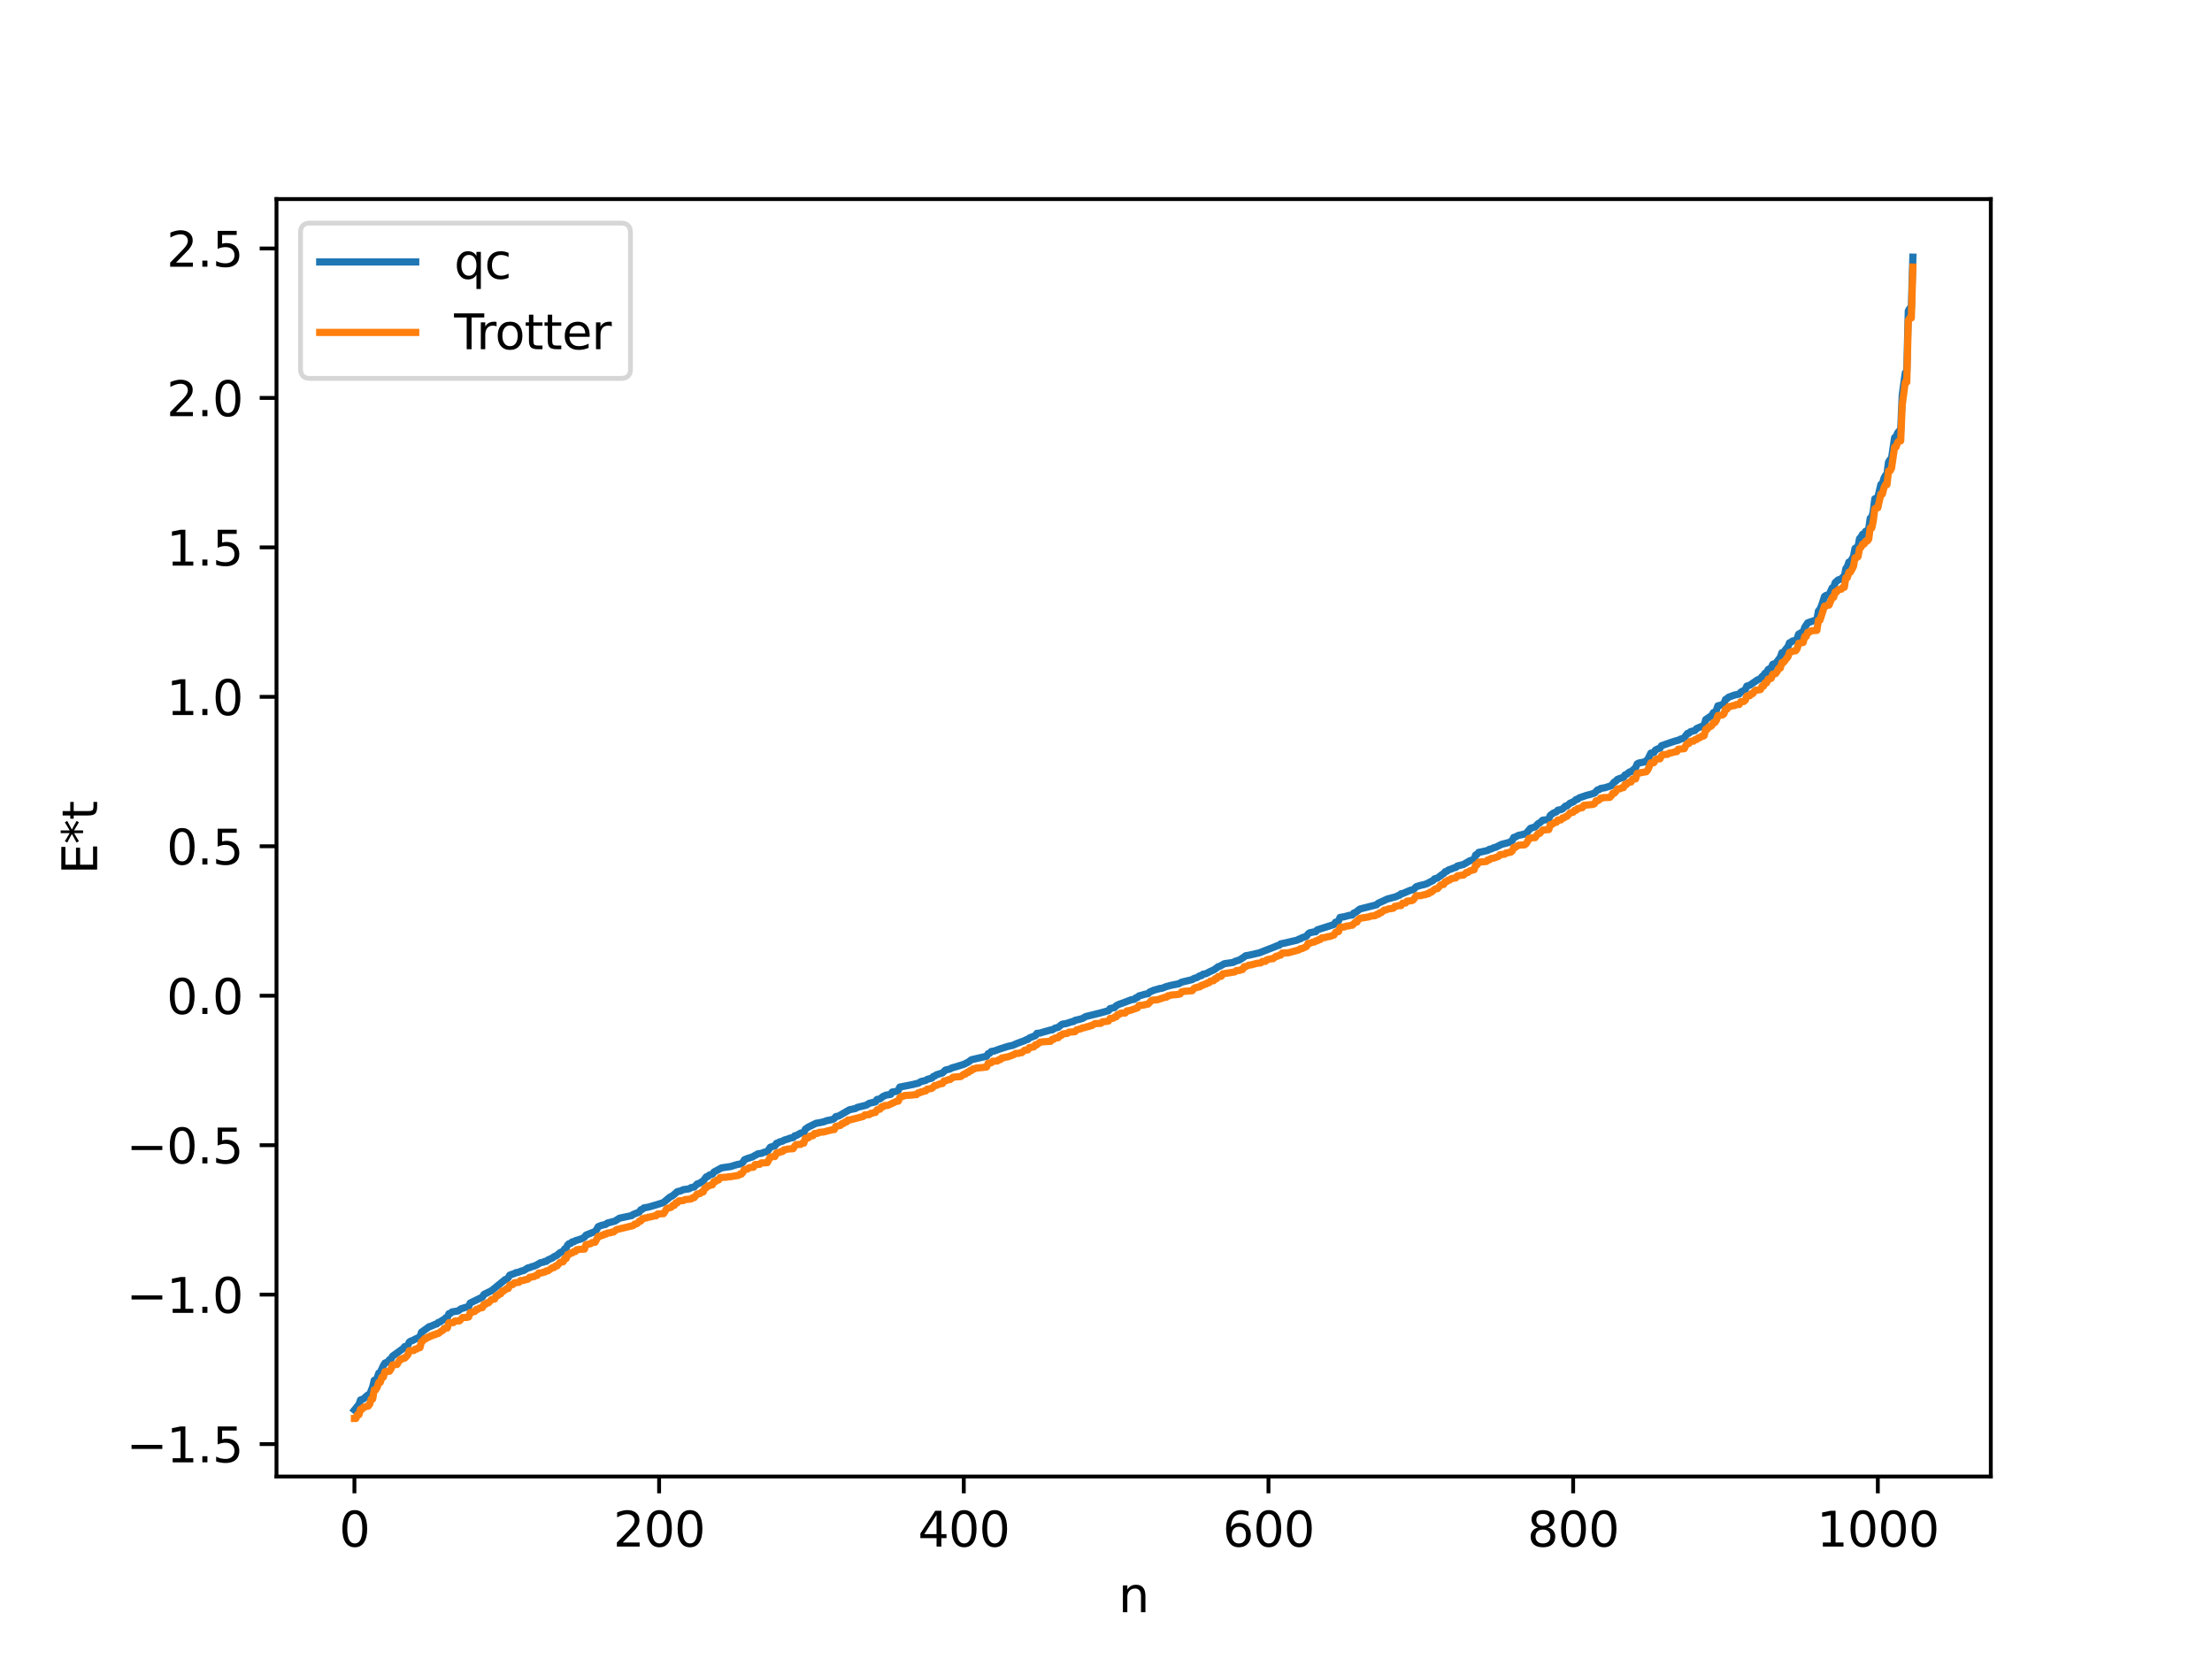 <?xml version="1.0" encoding="utf-8" standalone="no"?>
<!DOCTYPE svg PUBLIC "-//W3C//DTD SVG 1.1//EN"
  "http://www.w3.org/Graphics/SVG/1.1/DTD/svg11.dtd">
<svg xmlns:xlink="http://www.w3.org/1999/xlink" width="460.8pt" height="345.6pt" viewBox="0 0 460.8 345.6" xmlns="http://www.w3.org/2000/svg" version="1.1">
 <defs>
  <style type="text/css">*{stroke-linejoin: round; stroke-linecap: butt}</style>
 </defs>
 <g id="figure_1">
  <g id="patch_1">
   <path d="M 0 345.6 
L 460.8 345.6 
L 460.8 0 
L 0 0 
z
" style="fill: #ffffff"/>
  </g>
  <g id="axes_1">
   <g id="patch_2">
    <path d="M 57.6 307.584 
L 414.72 307.584 
L 414.72 41.472 
L 57.6 41.472 
z
" style="fill: #ffffff"/>
   </g>
   <g id="matplotlib.axis_1">
    <g id="xtick_1">
     <g id="line2d_1">
      <defs>
       <path id="m6c0cee492c" d="M 0 0 
L 0 3.5 
" style="stroke: #000000; stroke-width: 0.8"/>
      </defs>
      <g>
       <use xlink:href="#m6c0cee492c" x="73.833" y="307.584" style="stroke: #000000; stroke-width: 0.8"/>
      </g>
     </g>
     <g id="text_1">
      <!-- 0 -->
      <g transform="translate(70.651 322.182) scale(0.1 -0.1)">
       <defs>
        <path id="DejaVuSans-30" d="M 2034 4250 
Q 1547 4250 1301 3770 
Q 1056 3291 1056 2328 
Q 1056 1369 1301 889 
Q 1547 409 2034 409 
Q 2525 409 2770 889 
Q 3016 1369 3016 2328 
Q 3016 3291 2770 3770 
Q 2525 4250 2034 4250 
z
M 2034 4750 
Q 2819 4750 3233 4129 
Q 3647 3509 3647 2328 
Q 3647 1150 3233 529 
Q 2819 -91 2034 -91 
Q 1250 -91 836 529 
Q 422 1150 422 2328 
Q 422 3509 836 4129 
Q 1250 4750 2034 4750 
z
" transform="scale(0.016)"/>
       </defs>
       <use xlink:href="#DejaVuSans-30"/>
      </g>
     </g>
    </g>
    <g id="xtick_2">
     <g id="line2d_2">
      <g>
       <use xlink:href="#m6c0cee492c" x="137.304" y="307.584" style="stroke: #000000; stroke-width: 0.8"/>
      </g>
     </g>
     <g id="text_2">
      <!-- 200 -->
      <g transform="translate(127.76 322.182) scale(0.1 -0.1)">
       <defs>
        <path id="DejaVuSans-32" d="M 1228 531 
L 3431 531 
L 3431 0 
L 469 0 
L 469 531 
Q 828 903 1448 1529 
Q 2069 2156 2228 2338 
Q 2531 2678 2651 2914 
Q 2772 3150 2772 3378 
Q 2772 3750 2511 3984 
Q 2250 4219 1831 4219 
Q 1534 4219 1204 4116 
Q 875 4013 500 3803 
L 500 4441 
Q 881 4594 1212 4672 
Q 1544 4750 1819 4750 
Q 2544 4750 2975 4387 
Q 3406 4025 3406 3419 
Q 3406 3131 3298 2873 
Q 3191 2616 2906 2266 
Q 2828 2175 2409 1742 
Q 1991 1309 1228 531 
z
" transform="scale(0.016)"/>
       </defs>
       <use xlink:href="#DejaVuSans-32"/>
       <use xlink:href="#DejaVuSans-30" x="63.623"/>
       <use xlink:href="#DejaVuSans-30" x="127.246"/>
      </g>
     </g>
    </g>
    <g id="xtick_3">
     <g id="line2d_3">
      <g>
       <use xlink:href="#m6c0cee492c" x="200.775" y="307.584" style="stroke: #000000; stroke-width: 0.8"/>
      </g>
     </g>
     <g id="text_3">
      <!-- 400 -->
      <g transform="translate(191.231 322.182) scale(0.1 -0.1)">
       <defs>
        <path id="DejaVuSans-34" d="M 2419 4116 
L 825 1625 
L 2419 1625 
L 2419 4116 
z
M 2253 4666 
L 3047 4666 
L 3047 1625 
L 3713 1625 
L 3713 1100 
L 3047 1100 
L 3047 0 
L 2419 0 
L 2419 1100 
L 313 1100 
L 313 1709 
L 2253 4666 
z
" transform="scale(0.016)"/>
       </defs>
       <use xlink:href="#DejaVuSans-34"/>
       <use xlink:href="#DejaVuSans-30" x="63.623"/>
       <use xlink:href="#DejaVuSans-30" x="127.246"/>
      </g>
     </g>
    </g>
    <g id="xtick_4">
     <g id="line2d_4">
      <g>
       <use xlink:href="#m6c0cee492c" x="264.246" y="307.584" style="stroke: #000000; stroke-width: 0.8"/>
      </g>
     </g>
     <g id="text_4">
      <!-- 600 -->
      <g transform="translate(254.702 322.182) scale(0.1 -0.1)">
       <defs>
        <path id="DejaVuSans-36" d="M 2113 2584 
Q 1688 2584 1439 2293 
Q 1191 2003 1191 1497 
Q 1191 994 1439 701 
Q 1688 409 2113 409 
Q 2538 409 2786 701 
Q 3034 994 3034 1497 
Q 3034 2003 2786 2293 
Q 2538 2584 2113 2584 
z
M 3366 4563 
L 3366 3988 
Q 3128 4100 2886 4159 
Q 2644 4219 2406 4219 
Q 1781 4219 1451 3797 
Q 1122 3375 1075 2522 
Q 1259 2794 1537 2939 
Q 1816 3084 2150 3084 
Q 2853 3084 3261 2657 
Q 3669 2231 3669 1497 
Q 3669 778 3244 343 
Q 2819 -91 2113 -91 
Q 1303 -91 875 529 
Q 447 1150 447 2328 
Q 447 3434 972 4092 
Q 1497 4750 2381 4750 
Q 2619 4750 2861 4703 
Q 3103 4656 3366 4563 
z
" transform="scale(0.016)"/>
       </defs>
       <use xlink:href="#DejaVuSans-36"/>
       <use xlink:href="#DejaVuSans-30" x="63.623"/>
       <use xlink:href="#DejaVuSans-30" x="127.246"/>
      </g>
     </g>
    </g>
    <g id="xtick_5">
     <g id="line2d_5">
      <g>
       <use xlink:href="#m6c0cee492c" x="327.717" y="307.584" style="stroke: #000000; stroke-width: 0.8"/>
      </g>
     </g>
     <g id="text_5">
      <!-- 800 -->
      <g transform="translate(318.173 322.182) scale(0.1 -0.1)">
       <defs>
        <path id="DejaVuSans-38" d="M 2034 2216 
Q 1584 2216 1326 1975 
Q 1069 1734 1069 1313 
Q 1069 891 1326 650 
Q 1584 409 2034 409 
Q 2484 409 2743 651 
Q 3003 894 3003 1313 
Q 3003 1734 2745 1975 
Q 2488 2216 2034 2216 
z
M 1403 2484 
Q 997 2584 770 2862 
Q 544 3141 544 3541 
Q 544 4100 942 4425 
Q 1341 4750 2034 4750 
Q 2731 4750 3128 4425 
Q 3525 4100 3525 3541 
Q 3525 3141 3298 2862 
Q 3072 2584 2669 2484 
Q 3125 2378 3379 2068 
Q 3634 1759 3634 1313 
Q 3634 634 3220 271 
Q 2806 -91 2034 -91 
Q 1263 -91 848 271 
Q 434 634 434 1313 
Q 434 1759 690 2068 
Q 947 2378 1403 2484 
z
M 1172 3481 
Q 1172 3119 1398 2916 
Q 1625 2713 2034 2713 
Q 2441 2713 2670 2916 
Q 2900 3119 2900 3481 
Q 2900 3844 2670 4047 
Q 2441 4250 2034 4250 
Q 1625 4250 1398 4047 
Q 1172 3844 1172 3481 
z
" transform="scale(0.016)"/>
       </defs>
       <use xlink:href="#DejaVuSans-38"/>
       <use xlink:href="#DejaVuSans-30" x="63.623"/>
       <use xlink:href="#DejaVuSans-30" x="127.246"/>
      </g>
     </g>
    </g>
    <g id="xtick_6">
     <g id="line2d_6">
      <g>
       <use xlink:href="#m6c0cee492c" x="391.188" y="307.584" style="stroke: #000000; stroke-width: 0.8"/>
      </g>
     </g>
     <g id="text_6">
      <!-- 1000 -->
      <g transform="translate(378.463 322.182) scale(0.1 -0.1)">
       <defs>
        <path id="DejaVuSans-31" d="M 794 531 
L 1825 531 
L 1825 4091 
L 703 3866 
L 703 4441 
L 1819 4666 
L 2450 4666 
L 2450 531 
L 3481 531 
L 3481 0 
L 794 0 
L 794 531 
z
" transform="scale(0.016)"/>
       </defs>
       <use xlink:href="#DejaVuSans-31"/>
       <use xlink:href="#DejaVuSans-30" x="63.623"/>
       <use xlink:href="#DejaVuSans-30" x="127.246"/>
       <use xlink:href="#DejaVuSans-30" x="190.869"/>
      </g>
     </g>
    </g>
    <g id="text_7">
     <!-- n -->
     <g transform="translate(232.991 335.861) scale(0.1 -0.1)">
      <defs>
       <path id="DejaVuSans-6e" d="M 3513 2113 
L 3513 0 
L 2938 0 
L 2938 2094 
Q 2938 2591 2744 2837 
Q 2550 3084 2163 3084 
Q 1697 3084 1428 2787 
Q 1159 2491 1159 1978 
L 1159 0 
L 581 0 
L 581 3500 
L 1159 3500 
L 1159 2956 
Q 1366 3272 1645 3428 
Q 1925 3584 2291 3584 
Q 2894 3584 3203 3211 
Q 3513 2838 3513 2113 
z
" transform="scale(0.016)"/>
      </defs>
      <use xlink:href="#DejaVuSans-6e"/>
     </g>
    </g>
   </g>
   <g id="matplotlib.axis_2">
    <g id="ytick_1">
     <g id="line2d_7">
      <defs>
       <path id="mbd15a18892" d="M 0 0 
L -3.5 0 
" style="stroke: #000000; stroke-width: 0.8"/>
      </defs>
      <g>
       <use xlink:href="#mbd15a18892" x="57.6" y="300.826" style="stroke: #000000; stroke-width: 0.8"/>
      </g>
     </g>
     <g id="text_8">
      <!-- −1.5 -->
      <g transform="translate(26.317 304.626) scale(0.1 -0.1)">
       <defs>
        <path id="DejaVuSans-2212" d="M 678 2272 
L 4684 2272 
L 4684 1741 
L 678 1741 
L 678 2272 
z
" transform="scale(0.016)"/>
        <path id="DejaVuSans-2e" d="M 684 794 
L 1344 794 
L 1344 0 
L 684 0 
L 684 794 
z
" transform="scale(0.016)"/>
        <path id="DejaVuSans-35" d="M 691 4666 
L 3169 4666 
L 3169 4134 
L 1269 4134 
L 1269 2991 
Q 1406 3038 1543 3061 
Q 1681 3084 1819 3084 
Q 2600 3084 3056 2656 
Q 3513 2228 3513 1497 
Q 3513 744 3044 326 
Q 2575 -91 1722 -91 
Q 1428 -91 1123 -41 
Q 819 9 494 109 
L 494 744 
Q 775 591 1075 516 
Q 1375 441 1709 441 
Q 2250 441 2565 725 
Q 2881 1009 2881 1497 
Q 2881 1984 2565 2268 
Q 2250 2553 1709 2553 
Q 1456 2553 1204 2497 
Q 953 2441 691 2322 
L 691 4666 
z
" transform="scale(0.016)"/>
       </defs>
       <use xlink:href="#DejaVuSans-2212"/>
       <use xlink:href="#DejaVuSans-31" x="83.789"/>
       <use xlink:href="#DejaVuSans-2e" x="147.412"/>
       <use xlink:href="#DejaVuSans-35" x="179.199"/>
      </g>
     </g>
    </g>
    <g id="ytick_2">
     <g id="line2d_8">
      <g>
       <use xlink:href="#mbd15a18892" x="57.6" y="269.693" style="stroke: #000000; stroke-width: 0.8"/>
      </g>
     </g>
     <g id="text_9">
      <!-- −1.0 -->
      <g transform="translate(26.317 273.493) scale(0.1 -0.1)">
       <use xlink:href="#DejaVuSans-2212"/>
       <use xlink:href="#DejaVuSans-31" x="83.789"/>
       <use xlink:href="#DejaVuSans-2e" x="147.412"/>
       <use xlink:href="#DejaVuSans-30" x="179.199"/>
      </g>
     </g>
    </g>
    <g id="ytick_3">
     <g id="line2d_9">
      <g>
       <use xlink:href="#mbd15a18892" x="57.6" y="238.561" style="stroke: #000000; stroke-width: 0.8"/>
      </g>
     </g>
     <g id="text_10">
      <!-- −0.5 -->
      <g transform="translate(26.317 242.36) scale(0.1 -0.1)">
       <use xlink:href="#DejaVuSans-2212"/>
       <use xlink:href="#DejaVuSans-30" x="83.789"/>
       <use xlink:href="#DejaVuSans-2e" x="147.412"/>
       <use xlink:href="#DejaVuSans-35" x="179.199"/>
      </g>
     </g>
    </g>
    <g id="ytick_4">
     <g id="line2d_10">
      <g>
       <use xlink:href="#mbd15a18892" x="57.6" y="207.428" style="stroke: #000000; stroke-width: 0.8"/>
      </g>
     </g>
     <g id="text_11">
      <!-- 0.0 -->
      <g transform="translate(34.697 211.227) scale(0.1 -0.1)">
       <use xlink:href="#DejaVuSans-30"/>
       <use xlink:href="#DejaVuSans-2e" x="63.623"/>
       <use xlink:href="#DejaVuSans-30" x="95.41"/>
      </g>
     </g>
    </g>
    <g id="ytick_5">
     <g id="line2d_11">
      <g>
       <use xlink:href="#mbd15a18892" x="57.6" y="176.295" style="stroke: #000000; stroke-width: 0.8"/>
      </g>
     </g>
     <g id="text_12">
      <!-- 0.5 -->
      <g transform="translate(34.697 180.094) scale(0.1 -0.1)">
       <use xlink:href="#DejaVuSans-30"/>
       <use xlink:href="#DejaVuSans-2e" x="63.623"/>
       <use xlink:href="#DejaVuSans-35" x="95.41"/>
      </g>
     </g>
    </g>
    <g id="ytick_6">
     <g id="line2d_12">
      <g>
       <use xlink:href="#mbd15a18892" x="57.6" y="145.162" style="stroke: #000000; stroke-width: 0.8"/>
      </g>
     </g>
     <g id="text_13">
      <!-- 1.0 -->
      <g transform="translate(34.697 148.961) scale(0.1 -0.1)">
       <use xlink:href="#DejaVuSans-31"/>
       <use xlink:href="#DejaVuSans-2e" x="63.623"/>
       <use xlink:href="#DejaVuSans-30" x="95.41"/>
      </g>
     </g>
    </g>
    <g id="ytick_7">
     <g id="line2d_13">
      <g>
       <use xlink:href="#mbd15a18892" x="57.6" y="114.029" style="stroke: #000000; stroke-width: 0.8"/>
      </g>
     </g>
     <g id="text_14">
      <!-- 1.5 -->
      <g transform="translate(34.697 117.828) scale(0.1 -0.1)">
       <use xlink:href="#DejaVuSans-31"/>
       <use xlink:href="#DejaVuSans-2e" x="63.623"/>
       <use xlink:href="#DejaVuSans-35" x="95.41"/>
      </g>
     </g>
    </g>
    <g id="ytick_8">
     <g id="line2d_14">
      <g>
       <use xlink:href="#mbd15a18892" x="57.6" y="82.896" style="stroke: #000000; stroke-width: 0.8"/>
      </g>
     </g>
     <g id="text_15">
      <!-- 2.0 -->
      <g transform="translate(34.697 86.695) scale(0.1 -0.1)">
       <use xlink:href="#DejaVuSans-32"/>
       <use xlink:href="#DejaVuSans-2e" x="63.623"/>
       <use xlink:href="#DejaVuSans-30" x="95.41"/>
      </g>
     </g>
    </g>
    <g id="ytick_9">
     <g id="line2d_15">
      <g>
       <use xlink:href="#mbd15a18892" x="57.6" y="51.763" style="stroke: #000000; stroke-width: 0.8"/>
      </g>
     </g>
     <g id="text_16">
      <!-- 2.5 -->
      <g transform="translate(34.697 55.562) scale(0.1 -0.1)">
       <use xlink:href="#DejaVuSans-32"/>
       <use xlink:href="#DejaVuSans-2e" x="63.623"/>
       <use xlink:href="#DejaVuSans-35" x="95.41"/>
      </g>
     </g>
    </g>
    <g id="text_17">
     <!-- E*t -->
     <g transform="translate(20.238 182.148) rotate(-90) scale(0.1 -0.1)">
      <defs>
       <path id="DejaVuSans-45" d="M 628 4666 
L 3578 4666 
L 3578 4134 
L 1259 4134 
L 1259 2753 
L 3481 2753 
L 3481 2222 
L 1259 2222 
L 1259 531 
L 3634 531 
L 3634 0 
L 628 0 
L 628 4666 
z
" transform="scale(0.016)"/>
       <path id="DejaVuSans-2a" d="M 3009 3897 
L 1888 3291 
L 3009 2681 
L 2828 2375 
L 1778 3009 
L 1778 1831 
L 1422 1831 
L 1422 3009 
L 372 2375 
L 191 2681 
L 1313 3291 
L 191 3897 
L 372 4206 
L 1422 3572 
L 1422 4750 
L 1778 4750 
L 1778 3572 
L 2828 4206 
L 3009 3897 
z
" transform="scale(0.016)"/>
       <path id="DejaVuSans-74" d="M 1172 4494 
L 1172 3500 
L 2356 3500 
L 2356 3053 
L 1172 3053 
L 1172 1153 
Q 1172 725 1289 603 
Q 1406 481 1766 481 
L 2356 481 
L 2356 0 
L 1766 0 
Q 1100 0 847 248 
Q 594 497 594 1153 
L 594 3053 
L 172 3053 
L 172 3500 
L 594 3500 
L 594 4494 
L 1172 4494 
z
" transform="scale(0.016)"/>
      </defs>
      <use xlink:href="#DejaVuSans-45"/>
      <use xlink:href="#DejaVuSans-2a" x="63.184"/>
      <use xlink:href="#DejaVuSans-74" x="113.184"/>
     </g>
    </g>
   </g>
   <g id="line2d_16">
    <path d="M 73.833 293.73 
L 74.785 292.542 
L 75.102 291.637 
L 75.737 291.402 
L 76.372 290.805 
L 76.689 290.568 
L 77.006 290.525 
L 77.641 288.89 
L 77.958 287.536 
L 78.276 287.493 
L 78.593 286.965 
L 78.91 286.035 
L 79.228 285.879 
L 79.862 284.48 
L 80.18 283.96 
L 80.815 283.692 
L 81.132 283.236 
L 81.449 283.135 
L 81.767 282.521 
L 83.988 280.921 
L 84.305 280.514 
L 84.623 280.504 
L 84.94 280.252 
L 85.258 279.593 
L 85.575 279.362 
L 85.892 279.291 
L 86.527 278.944 
L 87.479 278.499 
L 87.796 277.528 
L 89.066 276.625 
L 89.383 276.373 
L 89.7 276.304 
L 90.653 275.878 
L 90.97 275.813 
L 91.287 275.496 
L 91.605 275.412 
L 92.239 274.983 
L 92.557 274.842 
L 92.874 274.5 
L 93.191 274.462 
L 93.509 273.674 
L 93.826 273.614 
L 94.143 273.303 
L 95.096 273.139 
L 95.413 273.102 
L 96.048 272.637 
L 97.634 272.156 
L 97.952 271.44 
L 100.491 270.209 
L 100.808 269.658 
L 101.443 269.339 
L 102.395 268.872 
L 105.251 266.549 
L 105.568 266.491 
L 105.886 266.138 
L 106.203 265.614 
L 107.155 265.301 
L 107.472 265.119 
L 107.79 265.099 
L 108.742 264.739 
L 109.059 264.698 
L 110.011 264.112 
L 110.329 264.083 
L 110.646 263.914 
L 111.281 263.745 
L 111.915 263.46 
L 112.55 263.061 
L 113.185 262.934 
L 113.502 262.768 
L 113.82 262.765 
L 114.137 262.472 
L 115.089 262.051 
L 115.406 261.797 
L 116.041 261.486 
L 116.676 260.938 
L 117.31 260.673 
L 117.628 260.167 
L 117.945 260.002 
L 118.262 259.326 
L 118.58 259.062 
L 118.897 259.024 
L 119.215 258.697 
L 119.532 258.684 
L 119.849 258.463 
L 121.119 258.072 
L 121.753 257.728 
L 122.071 257.3 
L 123.34 256.789 
L 123.975 256.544 
L 124.292 256.143 
L 124.61 255.542 
L 125.244 255.283 
L 126.196 255.052 
L 126.514 254.791 
L 128.1 254.383 
L 129.053 253.767 
L 131.591 253.233 
L 131.909 252.987 
L 132.861 252.615 
L 133.178 252.483 
L 133.496 252.004 
L 133.813 251.925 
L 134.13 251.631 
L 135.082 251.461 
L 136.352 251.091 
L 137.939 250.605 
L 138.256 250.469 
L 139.525 249.403 
L 140.16 249.058 
L 141.112 248.234 
L 141.747 248.102 
L 142.381 247.818 
L 143.334 247.695 
L 143.651 247.607 
L 143.968 247.393 
L 144.603 247.282 
L 145.238 246.634 
L 145.555 246.577 
L 146.507 245.985 
L 147.142 245.149 
L 147.459 245.101 
L 147.777 244.774 
L 148.411 244.612 
L 148.729 244.151 
L 150.315 243.288 
L 152.22 243.011 
L 153.489 242.614 
L 154.124 242.494 
L 154.441 242.386 
L 154.758 242.123 
L 155.076 241.6 
L 155.71 241.331 
L 156.662 241.04 
L 157.932 240.343 
L 158.567 240.276 
L 159.201 240.027 
L 159.836 239.899 
L 160.471 238.989 
L 161.105 238.786 
L 161.423 238.719 
L 161.74 238.176 
L 162.058 238.111 
L 162.375 237.881 
L 163.01 237.736 
L 163.327 237.52 
L 164.279 237.231 
L 164.596 237.082 
L 165.231 236.991 
L 165.548 236.602 
L 165.866 236.56 
L 166.818 236.032 
L 167.453 235.931 
L 167.77 235.22 
L 168.405 234.782 
L 169.991 234.001 
L 170.626 233.895 
L 171.578 233.695 
L 172.213 233.456 
L 173.482 233.195 
L 173.8 232.997 
L 174.117 232.608 
L 174.752 232.47 
L 176.973 231.178 
L 178.243 230.917 
L 178.56 230.698 
L 180.464 230.231 
L 181.099 229.829 
L 182.368 229.541 
L 182.686 229.045 
L 183.32 228.922 
L 183.955 228.409 
L 184.59 228.129 
L 185.542 227.986 
L 185.859 227.494 
L 186.811 227.333 
L 187.129 227.125 
L 187.446 226.457 
L 190.302 225.892 
L 190.937 225.718 
L 191.254 225.682 
L 191.889 225.289 
L 192.841 225.083 
L 193.158 224.852 
L 194.11 224.596 
L 194.428 224.238 
L 194.745 224.15 
L 195.062 223.907 
L 196.332 223.509 
L 196.967 222.905 
L 197.919 222.696 
L 198.236 222.48 
L 199.188 222.217 
L 200.775 221.72 
L 201.727 221.251 
L 202.362 220.761 
L 205.218 220.1 
L 205.535 220.052 
L 205.853 219.486 
L 206.17 219.415 
L 206.487 219.049 
L 207.122 218.94 
L 208.391 218.481 
L 209.978 217.979 
L 210.613 217.832 
L 210.93 217.78 
L 211.882 217.36 
L 213.469 216.774 
L 213.786 216.586 
L 214.104 216.544 
L 214.421 216.24 
L 215.691 215.744 
L 216.008 215.265 
L 216.643 215.209 
L 217.277 215.008 
L 218.229 214.744 
L 218.864 214.56 
L 219.181 214.545 
L 219.816 214.166 
L 220.451 214.017 
L 221.086 213.474 
L 221.403 213.322 
L 222.038 213.248 
L 223.307 212.835 
L 223.624 212.808 
L 223.942 212.554 
L 224.894 212.34 
L 225.529 212.151 
L 226.163 211.769 
L 229.02 211.063 
L 230.924 210.543 
L 231.241 210.102 
L 232.193 209.89 
L 232.51 209.518 
L 233.145 209.206 
L 234.097 208.87 
L 235.684 208.262 
L 236.319 208.176 
L 236.636 207.843 
L 236.953 207.801 
L 237.271 207.463 
L 237.905 207.295 
L 238.54 207.111 
L 239.175 207.001 
L 239.492 206.649 
L 240.444 206.251 
L 241.714 205.9 
L 242.031 205.89 
L 242.983 205.514 
L 243.935 205.263 
L 244.887 205.067 
L 245.522 204.951 
L 246.157 204.601 
L 248.378 204.069 
L 248.696 203.84 
L 249.33 203.66 
L 249.965 203.261 
L 250.282 203.25 
L 250.6 202.951 
L 251.234 202.831 
L 252.186 202.338 
L 252.821 202.062 
L 253.456 201.632 
L 253.773 201.371 
L 254.091 201.3 
L 255.043 200.761 
L 256.947 200.482 
L 257.264 200.274 
L 258.216 199.973 
L 259.168 199.354 
L 259.486 199.101 
L 260.12 198.999 
L 262.342 198.491 
L 265.833 197.125 
L 266.15 196.961 
L 266.467 196.936 
L 266.785 196.625 
L 267.737 196.429 
L 270.276 195.834 
L 270.593 195.629 
L 270.91 195.574 
L 271.228 195.341 
L 271.862 195.158 
L 272.18 195.008 
L 272.497 194.564 
L 272.815 194.321 
L 273.767 194.127 
L 274.084 194.101 
L 274.401 193.71 
L 277.892 192.594 
L 278.21 192.11 
L 278.527 192.035 
L 278.844 191.814 
L 279.162 191.114 
L 280.114 190.953 
L 281.066 190.688 
L 281.7 190.624 
L 282.018 190.198 
L 282.335 190.111 
L 283.287 189.371 
L 286.778 188.48 
L 287.096 188.155 
L 288.048 187.735 
L 289 187.285 
L 290.904 186.774 
L 291.221 186.572 
L 291.539 186.51 
L 291.856 186.188 
L 292.173 186.155 
L 293.76 185.474 
L 294.395 185.349 
L 295.029 184.712 
L 295.981 184.419 
L 296.616 184.289 
L 297.251 184.089 
L 297.886 183.737 
L 298.52 183.445 
L 298.838 183.077 
L 299.472 182.912 
L 300.424 182.159 
L 300.742 181.991 
L 301.059 181.588 
L 301.377 181.522 
L 301.694 181.243 
L 302.329 181.03 
L 302.963 180.768 
L 303.281 180.707 
L 303.598 180.403 
L 304.867 180.085 
L 306.137 179.339 
L 307.089 179.006 
L 307.406 178.097 
L 307.724 177.95 
L 308.041 177.56 
L 308.676 177.442 
L 309.945 177.151 
L 310.262 176.917 
L 310.58 176.881 
L 311.215 176.577 
L 311.532 176.527 
L 312.801 175.896 
L 314.388 175.488 
L 315.023 175.111 
L 315.34 174.443 
L 315.658 174.377 
L 316.292 174.028 
L 316.927 173.907 
L 317.879 173.656 
L 318.831 172.545 
L 319.783 172.259 
L 320.418 171.58 
L 320.735 171.443 
L 321.37 170.859 
L 322.322 170.752 
L 322.639 170.569 
L 322.957 169.854 
L 323.591 169.381 
L 324.226 169.119 
L 324.543 168.763 
L 325.178 168.654 
L 325.496 168.515 
L 326.13 167.907 
L 326.448 167.88 
L 327.082 167.303 
L 327.717 167.067 
L 328.352 166.542 
L 328.669 166.498 
L 328.986 166.205 
L 330.573 165.663 
L 331.208 165.511 
L 332.16 165.217 
L 332.795 164.553 
L 333.112 164.497 
L 333.429 164.255 
L 334.381 164.088 
L 335.651 163.676 
L 336.286 162.899 
L 336.603 162.744 
L 336.92 162.373 
L 337.872 162.011 
L 338.19 161.973 
L 338.507 161.43 
L 338.824 161.329 
L 339.459 160.815 
L 339.777 160.766 
L 340.729 159.92 
L 341.046 159.145 
L 341.363 158.957 
L 342.633 158.714 
L 343.267 158.187 
L 343.902 156.888 
L 344.537 156.775 
L 344.854 156.241 
L 345.489 155.944 
L 345.806 155.873 
L 346.124 155.34 
L 348.028 154.679 
L 348.98 154.367 
L 349.615 154.203 
L 350.249 153.907 
L 350.567 153.856 
L 350.884 153.624 
L 351.519 152.79 
L 351.836 152.75 
L 352.153 152.426 
L 353.105 152.172 
L 353.423 151.772 
L 355.01 151.098 
L 355.327 149.905 
L 356.596 149.032 
L 356.914 148.465 
L 357.231 148.341 
L 357.548 147.97 
L 357.866 147.031 
L 358.5 146.895 
L 359.135 146.545 
L 359.453 145.705 
L 359.77 145.552 
L 360.087 145.241 
L 361.357 144.785 
L 362.309 144.595 
L 362.626 144.188 
L 363.578 143.677 
L 363.896 142.924 
L 364.53 142.741 
L 366.117 141.627 
L 366.752 141.393 
L 367.069 140.919 
L 367.386 140.692 
L 367.704 140.212 
L 368.021 140.144 
L 368.339 139.467 
L 368.973 139.12 
L 369.291 138.387 
L 369.925 138.178 
L 370.877 136.93 
L 371.195 135.973 
L 371.512 135.923 
L 372.147 135.079 
L 372.464 134.713 
L 372.781 133.906 
L 373.099 133.791 
L 373.416 133.532 
L 374.051 133.403 
L 374.368 133.036 
L 374.686 132.103 
L 375.32 131.737 
L 375.638 131.665 
L 375.955 130.687 
L 376.59 129.739 
L 377.859 129.295 
L 378.177 129.252 
L 378.494 129.063 
L 378.811 127.287 
L 379.129 126.914 
L 379.446 126.202 
L 380.081 124.244 
L 380.398 124.034 
L 381.033 123.888 
L 381.667 122.481 
L 381.985 122.382 
L 382.302 121.369 
L 382.937 120.796 
L 383.572 120.612 
L 383.889 120.218 
L 384.206 120.19 
L 384.524 118.455 
L 384.841 118.02 
L 385.158 117.086 
L 385.476 117.044 
L 386.11 115.929 
L 386.428 114.253 
L 387.062 113.833 
L 387.38 112.201 
L 387.697 111.857 
L 388.015 111.282 
L 388.332 111.261 
L 388.649 110.661 
L 388.967 110.559 
L 389.284 110.207 
L 389.601 107.959 
L 389.919 107.897 
L 390.236 106.485 
L 390.553 103.907 
L 391.188 103.596 
L 391.823 100.92 
L 392.14 100.756 
L 392.458 99.646 
L 392.775 99.044 
L 393.092 98.752 
L 393.41 96.266 
L 393.727 95.76 
L 394.044 95.463 
L 394.679 91.163 
L 394.996 90.917 
L 395.314 90.159 
L 395.631 89.787 
L 395.948 89.614 
L 396.266 82.328 
L 396.9 77.662 
L 397.218 77.383 
L 397.535 64.755 
L 397.853 64.226 
L 398.17 64.15 
L 398.487 53.568 
L 398.487 53.568 
" clip-path="url(#p1911ac92a7)" style="fill: none; stroke: #1f77b4; stroke-width: 1.5; stroke-linecap: square"/>
   </g>
   <g id="line2d_17">
    <path d="M 73.833 295.488 
L 74.15 295.488 
L 74.467 294.695 
L 74.785 294.695 
L 75.102 293.566 
L 75.42 293.566 
L 75.737 293.121 
L 76.054 293.121 
L 76.372 292.933 
L 76.689 292.933 
L 77.006 292.545 
L 77.324 291.441 
L 77.641 291.441 
L 77.958 289.517 
L 78.276 289.517 
L 78.593 288.971 
L 78.91 287.964 
L 79.228 287.964 
L 79.545 286.896 
L 79.862 286.896 
L 80.18 285.748 
L 81.132 285.66 
L 81.449 285.193 
L 81.767 284.345 
L 82.719 284.238 
L 83.353 283.163 
L 83.671 283.163 
L 83.988 282.927 
L 84.305 282.927 
L 84.94 282.273 
L 85.258 281.382 
L 86.21 281.333 
L 86.527 281.02 
L 86.844 281.02 
L 87.162 280.745 
L 87.479 280.745 
L 87.796 279.492 
L 88.114 279.325 
L 88.431 278.864 
L 88.748 278.864 
L 89.066 278.553 
L 89.383 278.553 
L 89.7 278.27 
L 90.018 278.27 
L 90.335 278.043 
L 90.653 278.043 
L 90.97 277.809 
L 91.287 277.809 
L 91.922 277.301 
L 92.239 277.166 
L 92.557 276.712 
L 93.191 276.65 
L 93.509 275.539 
L 94.461 275.523 
L 94.778 275.181 
L 95.73 275.16 
L 96.365 274.465 
L 97.317 274.433 
L 97.634 274.346 
L 97.952 273.421 
L 98.269 273.421 
L 98.586 273.217 
L 98.904 273.217 
L 99.221 272.768 
L 99.539 272.768 
L 99.856 272.498 
L 100.491 272.4 
L 100.808 271.72 
L 101.125 271.72 
L 101.443 271.413 
L 101.76 271.413 
L 102.395 270.708 
L 103.029 270.628 
L 103.347 269.935 
L 103.664 269.935 
L 103.981 269.544 
L 104.299 269.544 
L 104.616 268.93 
L 104.934 268.93 
L 105.568 268.419 
L 105.886 268.419 
L 106.203 267.678 
L 106.838 267.593 
L 107.155 267.215 
L 108.107 267.139 
L 108.424 266.76 
L 109.059 266.747 
L 109.377 266.576 
L 109.694 266.576 
L 110.011 266.44 
L 110.329 266.074 
L 110.646 266.074 
L 110.963 265.944 
L 111.281 265.944 
L 111.598 265.694 
L 111.915 265.694 
L 112.233 265.185 
L 112.867 265.173 
L 113.185 264.998 
L 113.502 264.998 
L 113.82 264.749 
L 114.137 264.749 
L 115.089 264.066 
L 115.406 264.066 
L 115.724 263.717 
L 116.041 263.717 
L 116.676 262.95 
L 117.31 262.854 
L 117.628 262.169 
L 117.945 262.169 
L 118.262 261.319 
L 118.58 261.319 
L 118.897 261.005 
L 119.215 261.005 
L 119.532 260.725 
L 119.849 260.725 
L 120.167 260.337 
L 121.119 260.232 
L 121.753 260.215 
L 122.071 259.281 
L 123.023 259.097 
L 123.34 258.845 
L 123.975 258.779 
L 124.61 257.57 
L 124.927 257.57 
L 125.244 257.352 
L 125.562 257.352 
L 125.879 257.106 
L 126.196 257.106 
L 126.514 256.868 
L 127.148 256.82 
L 127.466 256.667 
L 127.783 256.667 
L 128.418 256.155 
L 131.909 255.311 
L 132.226 254.984 
L 132.543 254.984 
L 132.861 254.765 
L 133.178 254.373 
L 133.496 254.373 
L 133.813 253.864 
L 134.13 253.864 
L 134.448 253.703 
L 134.765 253.703 
L 135.082 253.538 
L 135.4 253.538 
L 136.352 253.28 
L 136.669 253.28 
L 136.986 252.904 
L 138.256 252.82 
L 138.891 251.763 
L 139.843 251.494 
L 140.16 251.095 
L 140.477 251.095 
L 140.795 250.567 
L 141.112 250.567 
L 141.429 250.164 
L 142.381 250.097 
L 142.699 249.902 
L 143.968 249.77 
L 144.286 249.504 
L 144.603 249.504 
L 145.238 248.732 
L 145.872 248.629 
L 146.19 248.297 
L 146.507 248.297 
L 146.824 247.53 
L 147.142 247.426 
L 147.459 247.024 
L 147.777 247.024 
L 148.094 246.821 
L 148.411 246.821 
L 148.729 246.151 
L 149.046 246.151 
L 149.363 245.829 
L 149.681 245.829 
L 149.998 245.296 
L 151.267 245.235 
L 151.902 245.124 
L 152.22 245.124 
L 152.854 245.009 
L 153.489 244.908 
L 153.806 244.872 
L 154.124 244.598 
L 154.441 244.598 
L 154.758 244.226 
L 155.076 243.614 
L 155.71 243.55 
L 156.028 243.245 
L 156.98 243.149 
L 157.297 242.599 
L 158.249 242.561 
L 158.567 242.258 
L 159.836 242.203 
L 160.471 241.02 
L 161.105 240.942 
L 161.423 240.922 
L 161.74 240.213 
L 162.058 240.089 
L 162.375 240.089 
L 162.692 239.888 
L 163.01 239.888 
L 163.327 239.521 
L 163.644 239.521 
L 163.962 239.383 
L 165.231 239.294 
L 165.548 238.743 
L 165.866 238.451 
L 166.818 238.391 
L 167.135 238.138 
L 167.453 238.138 
L 167.77 237.103 
L 168.405 237.043 
L 168.722 236.656 
L 169.357 236.593 
L 169.674 236.129 
L 170.309 236.097 
L 170.626 235.892 
L 171.578 235.807 
L 173.482 235.31 
L 173.8 235.31 
L 174.117 234.64 
L 175.069 234.451 
L 175.386 234.063 
L 175.704 234.063 
L 176.021 233.727 
L 176.339 233.727 
L 176.656 233.317 
L 176.973 233.317 
L 177.925 233.076 
L 179.829 232.581 
L 180.147 232.249 
L 181.099 232.196 
L 181.416 231.906 
L 181.734 231.906 
L 182.051 231.753 
L 182.368 231.753 
L 182.686 231.208 
L 183.003 231.068 
L 183.32 231.068 
L 183.638 230.561 
L 183.955 230.561 
L 184.272 230.303 
L 184.907 230.299 
L 186.811 229.398 
L 187.129 229.398 
L 187.446 228.656 
L 187.763 228.408 
L 188.081 228.408 
L 188.398 228.225 
L 189.985 228.116 
L 190.62 228.036 
L 190.937 228.036 
L 191.254 227.66 
L 191.572 227.66 
L 191.889 227.439 
L 192.206 227.439 
L 192.524 227.271 
L 192.841 227.271 
L 193.158 226.881 
L 193.793 226.796 
L 194.11 226.731 
L 194.745 226.12 
L 195.062 226.12 
L 195.697 225.823 
L 196.332 225.719 
L 196.649 225.175 
L 196.967 225.175 
L 197.601 224.893 
L 197.919 224.893 
L 198.553 224.4 
L 199.505 224.311 
L 200.14 224.27 
L 200.775 223.771 
L 201.092 223.771 
L 201.41 223.41 
L 201.727 223.41 
L 202.044 223.033 
L 202.362 223.033 
L 202.679 222.672 
L 202.996 222.672 
L 203.314 222.499 
L 204.583 222.397 
L 205.535 222.265 
L 205.853 221.493 
L 206.487 221.401 
L 206.805 221.074 
L 207.757 221.032 
L 208.074 220.748 
L 208.391 220.748 
L 208.709 220.379 
L 209.026 220.379 
L 209.343 220.257 
L 209.978 220.16 
L 211.248 219.681 
L 211.565 219.444 
L 212.2 219.437 
L 212.517 219.303 
L 212.834 219.303 
L 213.469 218.763 
L 214.104 218.723 
L 214.421 218.227 
L 214.739 218.227 
L 215.056 218.096 
L 215.373 218.096 
L 215.691 217.637 
L 216.008 217.637 
L 216.643 217.11 
L 217.277 217.023 
L 218.864 216.92 
L 219.181 216.513 
L 219.499 216.513 
L 219.816 216.217 
L 220.451 216.181 
L 220.768 215.714 
L 221.086 215.714 
L 221.403 215.381 
L 222.355 215.273 
L 222.672 215.017 
L 223.942 214.915 
L 224.259 214.545 
L 225.211 214.295 
L 225.529 214.106 
L 225.846 214.106 
L 226.481 213.862 
L 226.798 213.862 
L 227.115 213.664 
L 227.433 213.664 
L 228.067 213.234 
L 229.337 213.18 
L 229.654 212.863 
L 230.606 212.763 
L 230.924 212.69 
L 231.241 212.163 
L 231.876 212.131 
L 232.193 211.845 
L 232.51 211.845 
L 232.828 211.343 
L 233.145 211.343 
L 233.462 211.056 
L 234.415 211.035 
L 234.732 210.591 
L 235.367 210.508 
L 236.953 209.959 
L 237.271 209.458 
L 238.223 209.392 
L 238.54 209.272 
L 239.175 209.164 
L 239.81 208.474 
L 240.127 208.339 
L 241.079 208.278 
L 242.666 207.755 
L 242.983 207.743 
L 243.3 207.433 
L 243.618 207.433 
L 243.935 207.284 
L 245.205 207.182 
L 245.839 207.065 
L 246.157 206.618 
L 246.791 206.504 
L 248.378 206.384 
L 248.696 205.936 
L 249.013 205.743 
L 249.33 205.743 
L 249.648 205.577 
L 249.965 205.577 
L 250.282 205.252 
L 250.6 205.252 
L 250.917 205.031 
L 251.234 204.992 
L 251.552 204.726 
L 251.869 204.726 
L 252.186 204.356 
L 252.821 204.303 
L 253.139 203.864 
L 253.456 203.864 
L 253.773 203.428 
L 254.408 203.377 
L 254.725 202.871 
L 257.264 202.46 
L 257.581 202.171 
L 258.216 202.165 
L 258.534 201.982 
L 258.851 201.982 
L 259.168 201.378 
L 259.486 201.378 
L 260.12 201.06 
L 260.755 200.984 
L 261.707 200.702 
L 262.659 200.581 
L 262.977 200.284 
L 263.611 200.27 
L 263.929 199.927 
L 264.881 199.721 
L 265.198 199.721 
L 265.833 199.196 
L 266.15 199.196 
L 266.467 198.981 
L 266.785 198.981 
L 267.102 198.538 
L 268.372 198.486 
L 270.593 197.878 
L 270.91 197.625 
L 271.228 197.625 
L 272.18 197.162 
L 272.497 196.528 
L 272.815 196.528 
L 273.449 196.259 
L 273.767 196.259 
L 274.084 196 
L 274.401 196 
L 274.719 195.729 
L 275.036 195.729 
L 275.353 195.365 
L 275.988 195.315 
L 276.623 195.108 
L 276.94 195.108 
L 277.892 194.783 
L 278.21 194.228 
L 278.527 194.078 
L 278.844 194.078 
L 279.162 193.157 
L 280.114 193.102 
L 280.431 192.929 
L 281.066 192.878 
L 281.383 192.755 
L 281.7 192.755 
L 282.335 192.107 
L 282.653 192.107 
L 282.97 191.548 
L 283.287 191.3 
L 285.191 190.997 
L 285.509 190.851 
L 286.461 190.751 
L 286.778 190.485 
L 287.096 190.485 
L 287.413 190.129 
L 287.73 190.129 
L 288.365 189.579 
L 288.682 189.579 
L 289.317 189.305 
L 289.634 189.305 
L 290.269 189.193 
L 290.586 188.8 
L 290.904 188.8 
L 291.221 188.664 
L 291.856 188.657 
L 292.173 188.155 
L 292.808 188.121 
L 293.125 187.717 
L 294.077 187.631 
L 294.395 187.482 
L 295.029 186.602 
L 295.981 186.576 
L 296.616 186.393 
L 296.934 186.393 
L 297.251 186.193 
L 297.568 186.193 
L 297.886 185.845 
L 298.203 185.845 
L 298.838 185.268 
L 299.155 185.119 
L 299.472 185.119 
L 300.107 184.355 
L 300.742 184.25 
L 301.059 183.654 
L 301.377 183.654 
L 301.694 183.332 
L 302.011 183.332 
L 302.329 183.028 
L 303.281 182.882 
L 303.598 182.453 
L 304.233 182.349 
L 304.867 182.306 
L 305.502 181.738 
L 305.82 181.738 
L 306.137 181.434 
L 307.089 181.178 
L 307.406 180.146 
L 307.724 180.146 
L 308.041 179.602 
L 309.628 179.465 
L 309.945 179.122 
L 310.262 179.122 
L 310.58 178.853 
L 311.215 178.755 
L 312.167 178.404 
L 312.484 178.037 
L 313.436 177.951 
L 313.753 177.675 
L 314.071 177.675 
L 314.388 177.541 
L 314.705 177.541 
L 315.023 177.27 
L 315.34 176.526 
L 315.658 176.526 
L 316.292 176.085 
L 316.927 176.021 
L 317.562 176.012 
L 317.879 175.806 
L 318.196 175.333 
L 318.514 174.657 
L 318.831 174.657 
L 319.148 174.508 
L 319.783 174.504 
L 320.418 173.628 
L 320.735 173.628 
L 321.37 172.904 
L 322.639 172.819 
L 322.957 171.773 
L 323.274 171.773 
L 323.909 171.299 
L 324.226 171.299 
L 324.543 170.812 
L 325.178 170.809 
L 325.496 170.388 
L 325.813 170.388 
L 326.13 170.113 
L 326.448 170.052 
L 327.082 169.315 
L 327.717 169.214 
L 328.034 168.797 
L 328.352 168.797 
L 328.669 168.422 
L 328.986 168.422 
L 329.304 168.264 
L 329.621 168.264 
L 329.939 167.761 
L 331.843 167.577 
L 332.16 167.442 
L 332.477 166.823 
L 332.795 166.823 
L 333.112 166.658 
L 333.429 166.272 
L 333.747 166.272 
L 334.064 166.147 
L 335.334 166.118 
L 335.651 165.802 
L 335.968 165.251 
L 336.286 165.251 
L 336.603 164.911 
L 336.92 164.339 
L 337.555 164.302 
L 337.872 164.085 
L 338.19 164.085 
L 338.507 163.419 
L 338.824 163.419 
L 339.142 163.073 
L 339.459 162.911 
L 339.777 162.911 
L 340.094 162.284 
L 340.729 162.257 
L 341.046 161.125 
L 341.363 161.125 
L 341.681 160.981 
L 342.315 160.879 
L 342.95 160.773 
L 343.267 160.373 
L 343.902 158.915 
L 344.537 158.883 
L 344.854 158.297 
L 345.172 158.1 
L 345.806 158.074 
L 346.124 157.423 
L 346.441 157.205 
L 347.393 157.141 
L 347.71 156.894 
L 348.345 156.794 
L 348.98 156.595 
L 349.297 156.595 
L 349.615 156.08 
L 350.249 156.024 
L 350.884 155.956 
L 351.201 155.251 
L 351.519 154.874 
L 351.836 154.874 
L 352.153 154.418 
L 352.788 154.402 
L 353.105 154.076 
L 353.423 154.076 
L 353.74 153.715 
L 354.058 153.715 
L 354.375 153.401 
L 354.692 153.401 
L 355.01 153.25 
L 355.327 151.916 
L 355.644 151.916 
L 355.962 151.385 
L 356.279 151.385 
L 356.596 151.148 
L 356.914 150.534 
L 357.231 150.534 
L 357.548 150.077 
L 357.866 149.067 
L 358.818 148.946 
L 359.135 148.708 
L 359.453 147.732 
L 359.77 147.732 
L 360.087 147.195 
L 360.405 147.195 
L 361.039 146.995 
L 361.357 146.995 
L 361.674 146.768 
L 362.309 146.763 
L 362.626 146.173 
L 363.261 146.135 
L 363.578 145.862 
L 363.896 144.97 
L 364.53 144.929 
L 364.848 144.486 
L 365.165 144.486 
L 365.482 143.989 
L 365.8 143.759 
L 366.117 143.759 
L 366.752 143.645 
L 367.069 142.932 
L 367.386 142.932 
L 367.704 142.244 
L 368.021 142.244 
L 368.339 141.448 
L 368.656 141.448 
L 368.973 141.31 
L 369.291 140.433 
L 369.608 140.433 
L 369.925 140.297 
L 370.243 139.853 
L 370.56 139.182 
L 370.877 139.182 
L 371.195 138.026 
L 371.512 138.026 
L 372.464 136.83 
L 372.781 135.919 
L 373.734 135.582 
L 374.051 135.582 
L 374.368 135.173 
L 374.686 134.016 
L 375.638 133.842 
L 375.955 132.581 
L 376.272 132.581 
L 376.59 131.709 
L 376.907 131.709 
L 377.224 131.438 
L 377.859 131.355 
L 378.494 131.317 
L 378.811 129.208 
L 379.129 129.208 
L 380.081 126.257 
L 380.398 126.257 
L 380.715 126.049 
L 381.033 126.049 
L 381.667 124.466 
L 381.985 124.439 
L 382.302 123.32 
L 382.62 123.32 
L 382.937 122.833 
L 383.572 122.75 
L 383.889 122.345 
L 384.206 122.345 
L 384.524 120.336 
L 384.841 120.336 
L 385.158 119.188 
L 385.476 119.188 
L 386.11 118.016 
L 386.428 116.194 
L 386.745 116.194 
L 387.062 115.97 
L 387.38 114.292 
L 387.697 114.003 
L 388.015 113.342 
L 388.332 113.342 
L 388.649 112.731 
L 388.967 112.731 
L 389.284 112.339 
L 389.601 109.999 
L 389.919 109.999 
L 390.236 108.534 
L 390.553 105.986 
L 390.871 105.788 
L 391.188 105.788 
L 391.823 102.916 
L 392.14 102.916 
L 392.458 101.655 
L 392.775 100.963 
L 393.092 100.963 
L 393.41 98.118 
L 393.727 98.118 
L 394.044 97.547 
L 394.679 93.112 
L 394.996 93.112 
L 395.314 92.137 
L 395.631 91.846 
L 395.948 91.846 
L 396.266 84.372 
L 396.9 79.605 
L 397.218 79.605 
L 397.535 66.759 
L 397.853 66.242 
L 398.17 66.242 
L 398.487 55.639 
L 398.487 55.639 
" clip-path="url(#p1911ac92a7)" style="fill: none; stroke: #ff7f0e; stroke-width: 1.5; stroke-linecap: square"/>
   </g>
   <g id="patch_3">
    <path d="M 57.6 307.584 
L 57.6 41.472 
" style="fill: none; stroke: #000000; stroke-width: 0.8; stroke-linejoin: miter; stroke-linecap: square"/>
   </g>
   <g id="patch_4">
    <path d="M 414.72 307.584 
L 414.72 41.472 
" style="fill: none; stroke: #000000; stroke-width: 0.8; stroke-linejoin: miter; stroke-linecap: square"/>
   </g>
   <g id="patch_5">
    <path d="M 57.6 307.584 
L 414.72 307.584 
" style="fill: none; stroke: #000000; stroke-width: 0.8; stroke-linejoin: miter; stroke-linecap: square"/>
   </g>
   <g id="patch_6">
    <path d="M 57.6 41.472 
L 414.72 41.472 
" style="fill: none; stroke: #000000; stroke-width: 0.8; stroke-linejoin: miter; stroke-linecap: square"/>
   </g>
   <g id="legend_1">
    <g id="patch_7">
     <path d="M 64.6 78.828 
L 129.342 78.828 
Q 131.342 78.828 131.342 76.828 
L 131.342 48.472 
Q 131.342 46.472 129.342 46.472 
L 64.6 46.472 
Q 62.6 46.472 62.6 48.472 
L 62.6 76.828 
Q 62.6 78.828 64.6 78.828 
z
" style="fill: #ffffff; opacity: 0.8; stroke: #cccccc; stroke-linejoin: miter"/>
    </g>
    <g id="line2d_18">
     <path d="M 66.6 54.57 
L 76.6 54.57 
L 86.6 54.57 
" style="fill: none; stroke: #1f77b4; stroke-width: 1.5; stroke-linecap: square"/>
    </g>
    <g id="text_18">
     <!-- qc -->
     <g transform="translate(94.6 58.07) scale(0.1 -0.1)">
      <defs>
       <path id="DejaVuSans-71" d="M 947 1747 
Q 947 1113 1208 752 
Q 1469 391 1925 391 
Q 2381 391 2643 752 
Q 2906 1113 2906 1747 
Q 2906 2381 2643 2742 
Q 2381 3103 1925 3103 
Q 1469 3103 1208 2742 
Q 947 2381 947 1747 
z
M 2906 525 
Q 2725 213 2448 61 
Q 2172 -91 1784 -91 
Q 1150 -91 751 415 
Q 353 922 353 1747 
Q 353 2572 751 3078 
Q 1150 3584 1784 3584 
Q 2172 3584 2448 3432 
Q 2725 3281 2906 2969 
L 2906 3500 
L 3481 3500 
L 3481 -1331 
L 2906 -1331 
L 2906 525 
z
" transform="scale(0.016)"/>
       <path id="DejaVuSans-63" d="M 3122 3366 
L 3122 2828 
Q 2878 2963 2633 3030 
Q 2388 3097 2138 3097 
Q 1578 3097 1268 2742 
Q 959 2388 959 1747 
Q 959 1106 1268 751 
Q 1578 397 2138 397 
Q 2388 397 2633 464 
Q 2878 531 3122 666 
L 3122 134 
Q 2881 22 2623 -34 
Q 2366 -91 2075 -91 
Q 1284 -91 818 406 
Q 353 903 353 1747 
Q 353 2603 823 3093 
Q 1294 3584 2113 3584 
Q 2378 3584 2631 3529 
Q 2884 3475 3122 3366 
z
" transform="scale(0.016)"/>
      </defs>
      <use xlink:href="#DejaVuSans-71"/>
      <use xlink:href="#DejaVuSans-63" x="63.477"/>
     </g>
    </g>
    <g id="line2d_19">
     <path d="M 66.6 69.249 
L 76.6 69.249 
L 86.6 69.249 
" style="fill: none; stroke: #ff7f0e; stroke-width: 1.5; stroke-linecap: square"/>
    </g>
    <g id="text_19">
     <!-- Trotter -->
     <g transform="translate(94.6 72.749) scale(0.1 -0.1)">
      <defs>
       <path id="DejaVuSans-54" d="M -19 4666 
L 3928 4666 
L 3928 4134 
L 2272 4134 
L 2272 0 
L 1638 0 
L 1638 4134 
L -19 4134 
L -19 4666 
z
" transform="scale(0.016)"/>
       <path id="DejaVuSans-72" d="M 2631 2963 
Q 2534 3019 2420 3045 
Q 2306 3072 2169 3072 
Q 1681 3072 1420 2755 
Q 1159 2438 1159 1844 
L 1159 0 
L 581 0 
L 581 3500 
L 1159 3500 
L 1159 2956 
Q 1341 3275 1631 3429 
Q 1922 3584 2338 3584 
Q 2397 3584 2469 3576 
Q 2541 3569 2628 3553 
L 2631 2963 
z
" transform="scale(0.016)"/>
       <path id="DejaVuSans-6f" d="M 1959 3097 
Q 1497 3097 1228 2736 
Q 959 2375 959 1747 
Q 959 1119 1226 758 
Q 1494 397 1959 397 
Q 2419 397 2687 759 
Q 2956 1122 2956 1747 
Q 2956 2369 2687 2733 
Q 2419 3097 1959 3097 
z
M 1959 3584 
Q 2709 3584 3137 3096 
Q 3566 2609 3566 1747 
Q 3566 888 3137 398 
Q 2709 -91 1959 -91 
Q 1206 -91 779 398 
Q 353 888 353 1747 
Q 353 2609 779 3096 
Q 1206 3584 1959 3584 
z
" transform="scale(0.016)"/>
       <path id="DejaVuSans-65" d="M 3597 1894 
L 3597 1613 
L 953 1613 
Q 991 1019 1311 708 
Q 1631 397 2203 397 
Q 2534 397 2845 478 
Q 3156 559 3463 722 
L 3463 178 
Q 3153 47 2828 -22 
Q 2503 -91 2169 -91 
Q 1331 -91 842 396 
Q 353 884 353 1716 
Q 353 2575 817 3079 
Q 1281 3584 2069 3584 
Q 2775 3584 3186 3129 
Q 3597 2675 3597 1894 
z
M 3022 2063 
Q 3016 2534 2758 2815 
Q 2500 3097 2075 3097 
Q 1594 3097 1305 2825 
Q 1016 2553 972 2059 
L 3022 2063 
z
" transform="scale(0.016)"/>
      </defs>
      <use xlink:href="#DejaVuSans-54"/>
      <use xlink:href="#DejaVuSans-72" x="46.334"/>
      <use xlink:href="#DejaVuSans-6f" x="85.197"/>
      <use xlink:href="#DejaVuSans-74" x="146.379"/>
      <use xlink:href="#DejaVuSans-74" x="185.588"/>
      <use xlink:href="#DejaVuSans-65" x="224.797"/>
      <use xlink:href="#DejaVuSans-72" x="286.32"/>
     </g>
    </g>
   </g>
  </g>
 </g>
 <defs>
  <clipPath id="p1911ac92a7">
   <rect x="57.6" y="41.472" width="357.12" height="266.112"/>
  </clipPath>
 </defs>
</svg>
